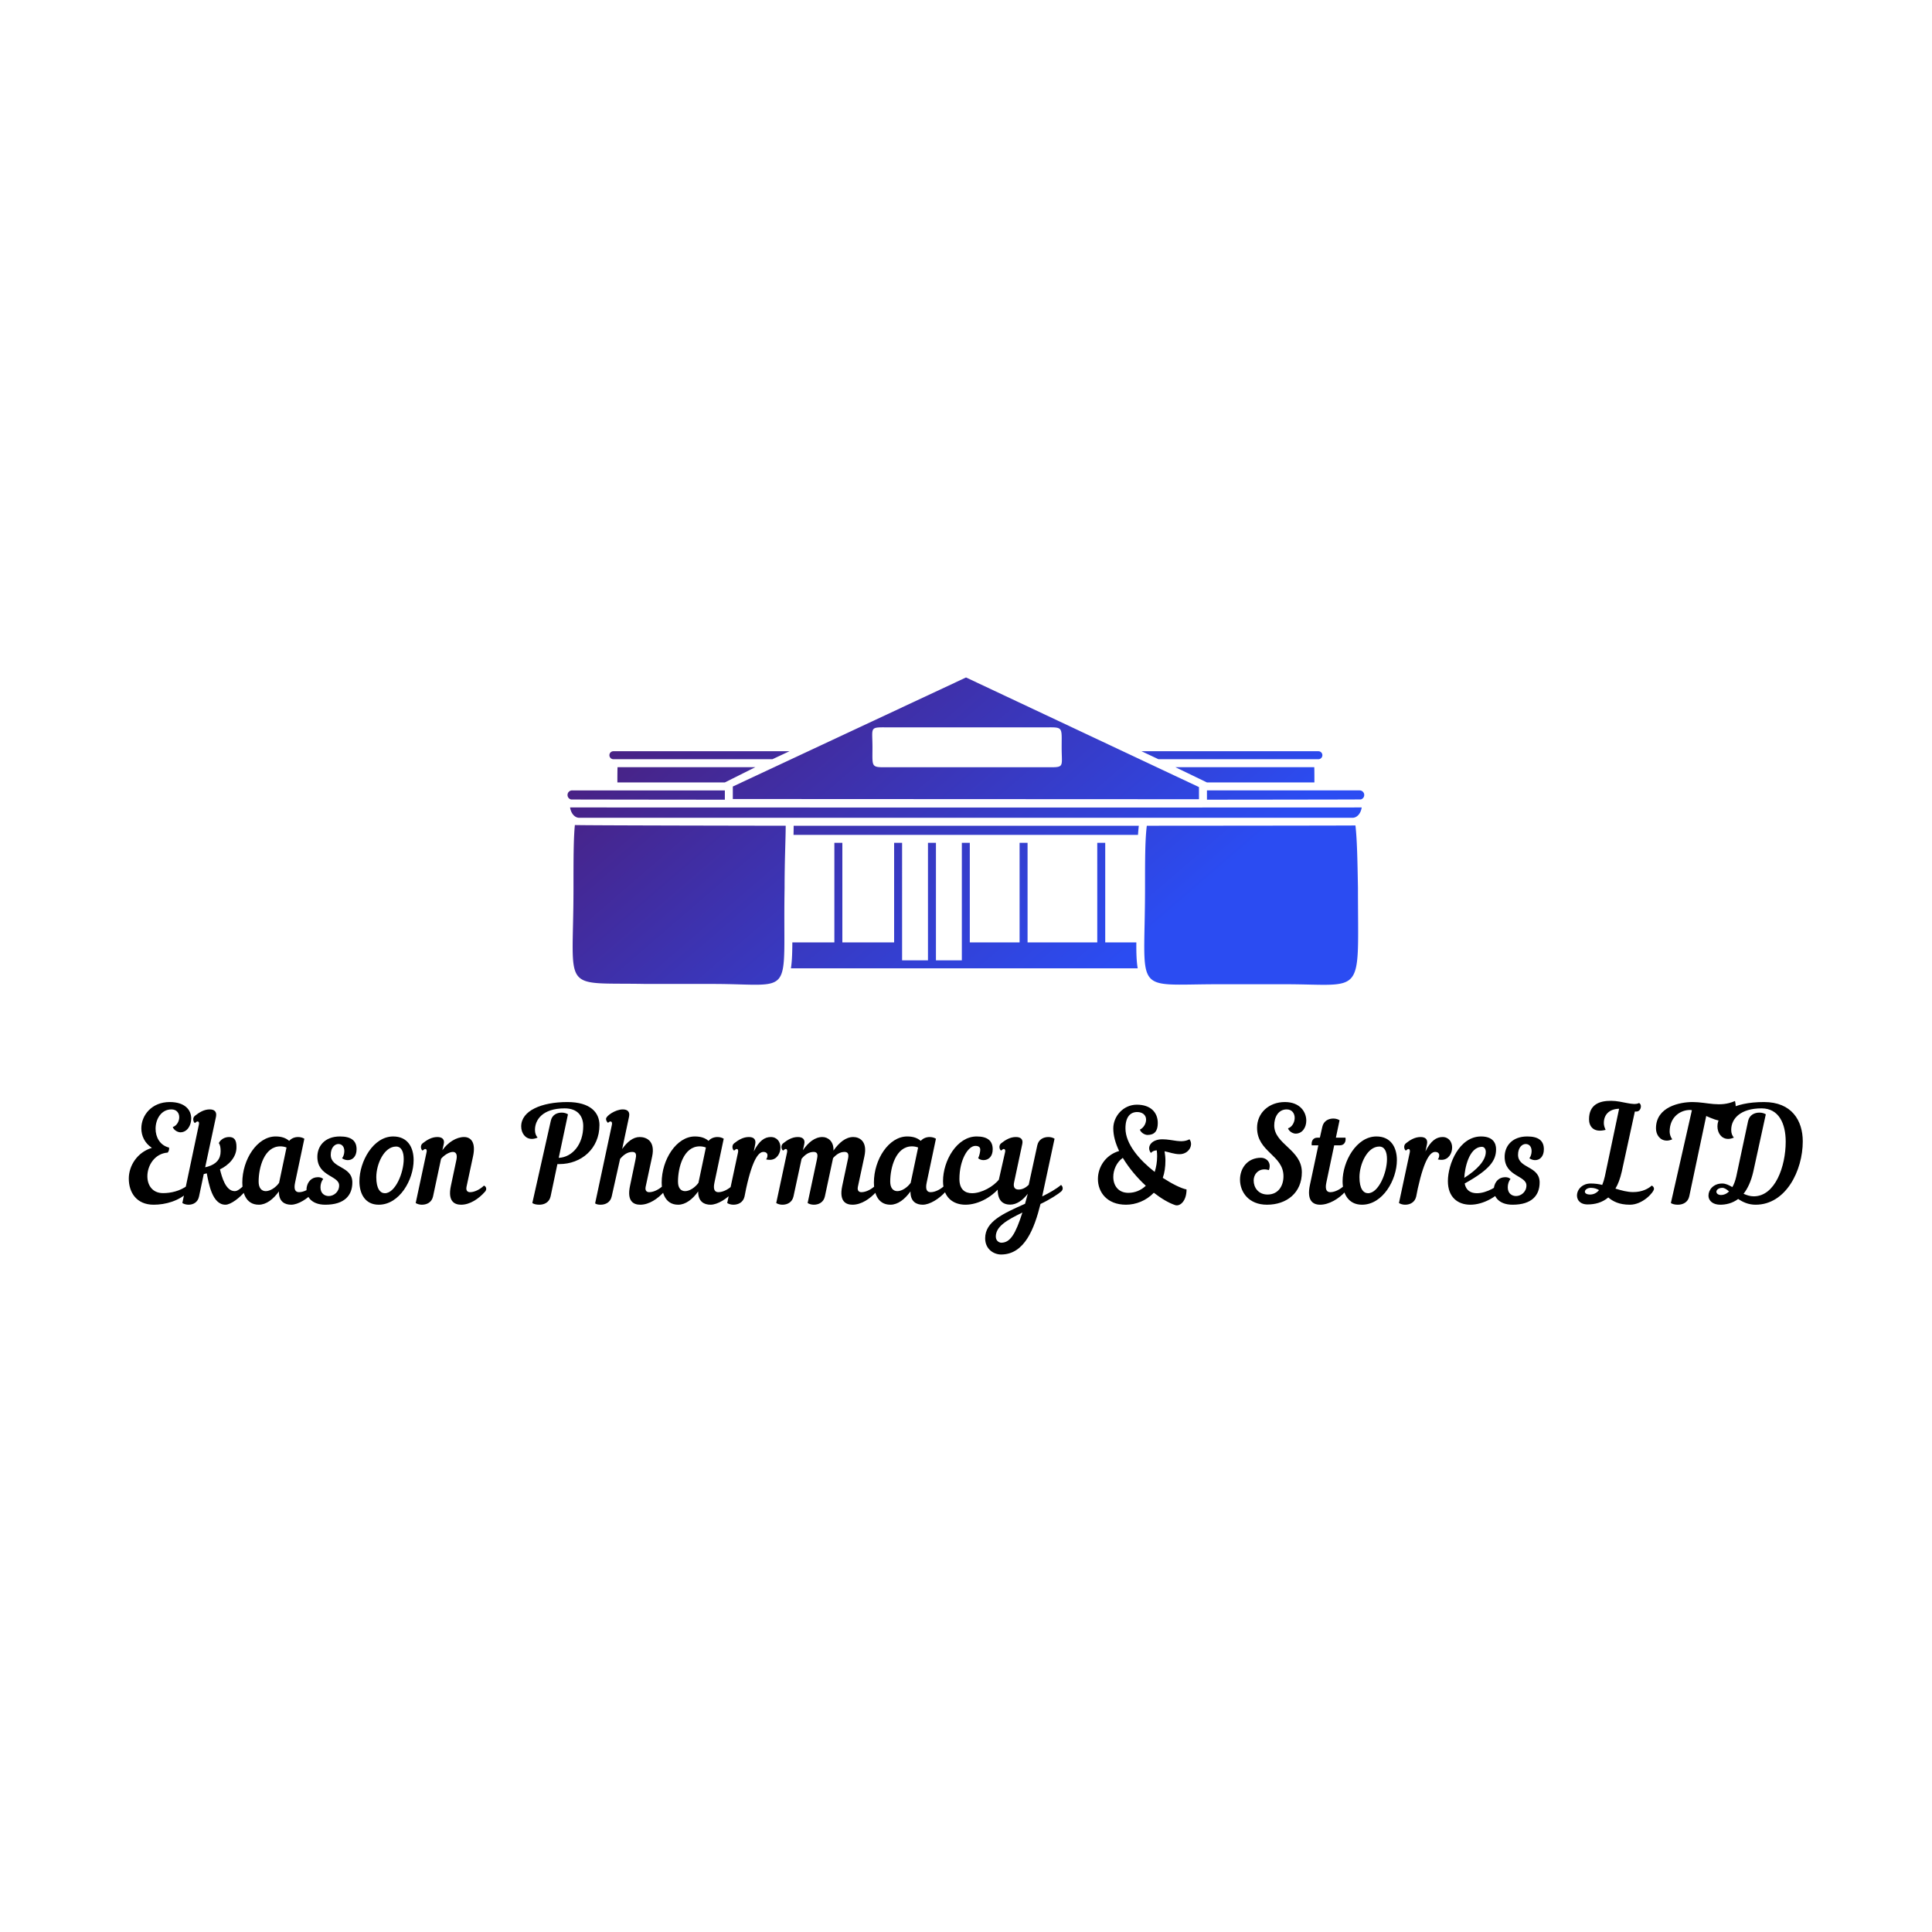 <svg data-v-fde0c5aa="" xmlns="http://www.w3.org/2000/svg" viewBox="0 0 300 300" class="iconAbove"><!----><defs data-v-fde0c5aa=""><!----></defs><rect data-v-fde0c5aa="" fill="transparent" x="0" y="0" width="300px" height="300px" class="logo-background-square"></rect><defs data-v-fde0c5aa=""><!----></defs><g data-v-fde0c5aa="" id="1fddbc6e-3d6d-40c1-a2bd-d13f8f21a47b" fill="#000000" transform="matrix(1.464,0,0,1.464,19.136,171.535)"><path d="M1.92 2.51C1.92 3.30 2.27 4.07 3.04 4.58C1.48 5.05 0.59 6.48 0.59 7.84C0.59 9.30 1.40 10.61 3.23 10.61C4.48 10.61 5.94 10.21 6.92 9.23C7.01 9.13 7.04 9.02 7.04 8.92C7.04 8.78 6.96 8.65 6.80 8.58C6.03 9.16 5.05 9.38 4.23 9.38C3.08 9.38 2.56 8.53 2.56 7.59C2.56 6.45 3.33 5.18 4.72 5.08C4.84 4.93 4.89 4.73 4.86 4.55C3.88 4.31 3.43 3.43 3.43 2.55C3.43 1.53 4.03 0.50 5.11 0.50C5.68 0.50 5.94 0.90 5.94 1.33C5.94 1.76 5.68 2.24 5.25 2.37C5.40 2.76 5.84 2.93 6.06 2.93C6.76 2.93 7.21 2.24 7.21 1.46C7.21 0.56 6.55-0.28 4.93-0.28C3.01-0.28 1.92 1.13 1.92 2.51ZM9.84 1.27C9.94 0.74 9.67 0.50 9.17 0.50C8.58 0.50 8.08 0.80 7.60 1.18C7.32 1.40 7.42 1.83 7.60 1.95C7.73 1.83 7.81 1.78 7.88 1.78C8.01 1.78 8.08 1.90 8.02 2.13L6.27 10.43C6.44 10.54 6.68 10.61 6.93 10.61C7.41 10.61 7.91 10.37 8.04 9.73L8.54 7.36L8.86 7.28C9.07 8.37 9.44 10.61 10.84 10.61C11.42 10.61 12.39 9.84 12.89 9.23C12.98 9.13 13.02 9.02 13.02 8.92C13.02 8.78 12.94 8.65 12.78 8.58C12.42 8.92 12.11 9.17 11.83 9.17C10.86 9.17 10.46 7.67 10.26 6.86C11.14 6.44 12.03 5.60 12.01 4.48C12.01 3.72 11.76 3.43 11.23 3.43C10.74 3.43 10.32 3.70 10.14 4.07C10.28 4.28 10.33 4.55 10.33 4.94C10.33 5.78 9.87 6.30 8.97 6.57L8.69 6.64ZM16.16 3.37C14.21 3.37 12.63 5.81 12.63 8.26C12.63 9.16 12.92 10.61 14.38 10.61C15.18 10.61 15.92 10.02 16.51 9.20C16.49 10.30 17.15 10.61 17.81 10.61C18.56 10.61 19.57 9.97 20.23 9.23C20.31 9.13 20.36 9.02 20.36 8.92C20.36 8.78 20.27 8.65 20.12 8.58C19.77 8.93 19.17 9.28 18.65 9.28C18.28 9.28 18.06 9.03 18.23 8.25L19.21 3.61C19.04 3.50 18.80 3.43 18.55 3.43C18.20 3.43 17.84 3.56 17.60 3.84C17.25 3.53 16.79 3.37 16.16 3.37ZM16.53 8.29C16.16 8.81 15.57 9.17 15.12 9.17C14.69 9.17 14.36 8.86 14.36 8.16C14.36 6.64 14.97 4.42 16.66 4.42C16.87 4.42 17.08 4.45 17.32 4.54ZM21.43 10.61C23.49 10.61 24.30 9.60 24.30 8.25C24.30 6.47 22.01 6.79 22.01 5.31C22.01 4.55 22.44 4.17 22.82 4.17C23.16 4.17 23.45 4.41 23.45 4.93C23.45 5.21 23.35 5.52 23.21 5.68C23.39 5.81 23.59 5.87 23.77 5.88C24.29 5.91 24.75 5.52 24.75 4.73C24.75 3.82 24.18 3.37 22.99 3.37C21.36 3.37 20.59 4.41 20.59 5.53C20.59 7.63 22.90 7.50 22.90 8.57C22.90 9.25 22.33 9.69 21.80 9.69C21.35 9.69 20.92 9.41 20.92 8.76C20.92 8.43 21.03 8.09 21.21 7.88C21.06 7.74 20.87 7.69 20.65 7.69C19.96 7.69 19.56 8.19 19.46 8.76C19.31 9.70 19.94 10.61 21.43 10.61ZM28.63 3.37C26.52 3.37 25.05 6.02 25.05 8.13C25.05 9.45 25.66 10.61 27.10 10.61C29.30 10.61 30.80 7.97 30.80 5.88C30.80 4.51 30.16 3.37 28.63 3.37ZM28.94 4.44C29.51 4.44 29.75 5.01 29.75 5.77C29.75 7.24 28.85 9.39 27.75 9.39C27.26 9.39 26.84 8.92 26.84 7.69C26.84 6.31 27.66 4.44 28.94 4.44ZM31.75 4.87C31.88 4.76 31.96 4.70 32.03 4.70C32.16 4.70 32.23 4.83 32.17 5.05L31.02 10.43C31.19 10.54 31.43 10.61 31.68 10.61C32.19 10.61 32.72 10.37 32.86 9.73L33.71 5.74C34.02 5.36 34.58 5.01 34.96 5.01C35.27 5.01 35.46 5.25 35.34 5.84L34.75 8.62C34.40 10.26 35.14 10.61 35.84 10.61C36.78 10.61 37.72 9.97 38.37 9.23C38.46 9.13 38.50 9.02 38.50 8.92C38.50 8.78 38.42 8.65 38.26 8.58C37.91 8.93 37.31 9.28 36.79 9.28C36.51 9.28 36.33 9.11 36.41 8.71L37.10 5.49C37.42 4.02 36.89 3.43 36.15 3.43C35.34 3.43 34.44 3.99 33.85 4.83L33.99 4.20C34.12 3.67 33.82 3.43 33.32 3.43C32.73 3.43 32.23 3.72 31.75 4.10C31.47 4.33 31.57 4.76 31.75 4.87ZM43.39 10.43C43.54 10.54 43.81 10.61 44.13 10.61C44.65 10.61 45.19 10.37 45.33 9.72L46.05 6.30L46.26 6.30C48.57 6.30 50.51 4.68 50.51 2.16C50.51 0.84 49.56-0.28 47.10-0.28C44.37-0.28 42.21 0.64 42.21 2.30C42.21 3.00 42.63 3.63 43.34 3.63C43.54 3.63 43.74 3.58 43.95 3.49C43.78 3.29 43.67 3.04 43.67 2.67C43.67 1.62 44.46 0.39 46.82 0.39C48.23 0.39 48.79 1.25 48.79 2.27C48.79 4.21 47.64 5.57 46.19 5.64L47.17 1.02C47.00 0.91 46.76 0.84 46.51 0.84C46.02 0.84 45.49 1.06 45.35 1.71ZM54.84 10.61C55.78 10.61 56.71 9.97 57.37 9.23C57.46 9.13 57.50 9.02 57.50 8.92C57.50 8.78 57.41 8.65 57.26 8.58C56.91 8.93 56.31 9.28 55.79 9.28C55.51 9.28 55.33 9.11 55.41 8.71L56.10 5.49C56.45 3.84 55.48 3.43 54.78 3.43C54.07 3.43 53.45 3.95 52.92 4.70L53.65 1.27C53.76 0.74 53.48 0.50 52.98 0.50C52.22 0.50 51.21 1.18 51.21 1.50C51.21 1.61 51.23 1.75 51.42 1.93C51.65 1.67 51.91 1.75 51.83 2.13L50.05 10.47C50.22 10.58 50.39 10.61 50.64 10.61C51.14 10.61 51.67 10.37 51.81 9.73L52.70 5.75C53.07 5.31 53.49 5.01 54.00 5.01C54.46 5.01 54.43 5.39 54.33 5.84L53.75 8.62C53.40 10.26 54.14 10.61 54.84 10.61ZM60.63 3.37C58.69 3.37 57.11 5.81 57.11 8.26C57.11 9.16 57.40 10.61 58.86 10.61C59.65 10.61 60.40 10.02 60.98 9.20C60.97 10.30 61.63 10.61 62.29 10.61C63.04 10.61 64.05 9.97 64.71 9.23C64.79 9.13 64.83 9.02 64.83 8.92C64.83 8.78 64.75 8.65 64.60 8.58C64.25 8.93 63.64 9.28 63.13 9.28C62.76 9.28 62.54 9.03 62.71 8.25L63.69 3.61C63.52 3.50 63.28 3.43 63.03 3.43C62.68 3.43 62.31 3.56 62.08 3.84C61.73 3.53 61.26 3.37 60.63 3.37ZM61.01 8.29C60.63 8.81 60.05 9.17 59.60 9.17C59.16 9.17 58.84 8.86 58.84 8.16C58.84 6.64 59.44 4.42 61.14 4.42C61.35 4.42 61.56 4.45 61.80 4.54ZM67.03 4.20C67.14 3.67 66.86 3.43 66.36 3.43C65.77 3.43 65.27 3.72 64.79 4.10C64.51 4.33 64.61 4.76 64.79 4.87C64.92 4.76 65.00 4.70 65.07 4.70C65.20 4.70 65.25 4.83 65.21 5.05L64.06 10.43C64.23 10.54 64.47 10.61 64.72 10.61C65.23 10.61 65.76 10.37 65.90 9.73L66.07 8.88C66.78 5.64 67.44 5.01 67.90 5.01C68.19 5.01 68.33 5.17 68.33 5.36C68.33 5.53 68.28 5.71 68.18 5.80C68.31 5.84 68.46 5.85 68.59 5.85C69.31 5.85 69.71 5.17 69.71 4.54C69.71 3.96 69.36 3.43 68.68 3.43C68.04 3.43 67.44 3.82 66.88 4.96ZM72.23 4.20C72.35 3.67 72.06 3.43 71.55 3.43C70.97 3.43 70.46 3.72 69.99 4.10C69.71 4.33 69.80 4.76 69.99 4.87C70.11 4.76 70.20 4.70 70.27 4.70C70.39 4.70 70.46 4.83 70.41 5.05L69.26 10.43C69.43 10.54 69.66 10.61 69.92 10.61C70.42 10.61 70.95 10.37 71.09 9.73L71.95 5.74C72.32 5.29 72.73 5.01 73.23 5.01C73.70 5.01 73.67 5.39 73.57 5.84L72.59 10.43C72.76 10.54 73.00 10.61 73.25 10.61C73.75 10.61 74.28 10.37 74.42 9.73L75.29 5.66C75.66 5.26 76.03 5.01 76.51 5.01C76.97 5.01 76.96 5.39 76.85 5.84L76.26 8.62C75.91 10.26 76.65 10.61 77.35 10.61C78.29 10.61 79.23 9.97 79.88 9.23C79.97 9.13 80.01 9.02 80.01 8.92C80.01 8.78 79.93 8.65 79.77 8.58C79.42 8.93 78.82 9.28 78.30 9.28C78.02 9.28 77.84 9.11 77.92 8.71L78.61 5.49C78.97 3.85 78.06 3.43 77.43 3.43C76.62 3.43 75.92 4.03 75.33 4.87C75.38 3.88 74.73 3.43 74.16 3.43C73.36 3.43 72.66 4.00 72.09 4.83ZM83.15 3.37C81.20 3.37 79.62 5.81 79.62 8.26C79.62 9.16 79.91 10.61 81.37 10.61C82.17 10.61 82.91 10.02 83.50 9.20C83.48 10.30 84.14 10.61 84.80 10.61C85.55 10.61 86.56 9.97 87.22 9.23C87.30 9.13 87.35 9.02 87.35 8.92C87.35 8.78 87.26 8.65 87.11 8.58C86.76 8.93 86.16 9.28 85.64 9.28C85.27 9.28 85.05 9.03 85.22 8.25L86.20 3.61C86.03 3.50 85.79 3.43 85.54 3.43C85.19 3.43 84.83 3.56 84.59 3.84C84.24 3.53 83.78 3.37 83.15 3.37ZM83.52 8.29C83.15 8.81 82.56 9.17 82.11 9.17C81.68 9.17 81.35 8.86 81.35 8.16C81.35 6.64 81.96 4.42 83.65 4.42C83.86 4.42 84.07 4.45 84.31 4.54ZM93.28 8.36C93.44 8.11 93.30 7.81 92.93 7.88C92.33 8.68 91.04 9.39 90.03 9.39C89.28 9.39 88.69 8.99 88.69 7.88C88.69 5.87 89.60 4.37 90.38 4.37C90.73 4.37 90.90 4.51 90.90 4.77C90.90 4.97 90.83 5.35 90.68 5.68C90.83 5.82 91.06 5.88 91.24 5.88C91.76 5.88 92.22 5.52 92.22 4.73C92.22 3.82 91.66 3.37 90.52 3.37C88.42 3.37 86.95 5.95 86.95 8.11C86.95 9.83 88.02 10.61 89.33 10.61C90.69 10.61 92.32 9.77 93.28 8.36ZM92.88 7.92C92.60 9.23 92.68 10.60 94.07 10.60C94.77 10.60 95.40 10.14 95.94 9.45C95.83 9.83 95.75 10.18 95.65 10.51C93.32 11.55 91.42 12.39 91.42 14.17C91.42 15.33 92.33 15.89 93.11 15.89C95.61 15.89 96.64 13.13 97.29 10.53C98.28 10.07 99.23 9.44 99.48 9.21C99.72 9.00 99.68 8.69 99.47 8.51C98.98 8.93 98.24 9.35 97.47 9.73C97.51 9.55 97.55 9.35 97.59 9.16L98.78 3.61C98.62 3.50 98.38 3.43 98.13 3.43C97.62 3.43 97.09 3.67 96.95 4.31L96.04 8.50C95.72 8.81 95.37 9.00 94.96 9.00C94.50 9.00 94.39 8.67 94.49 8.23L95.35 4.20C95.48 3.67 95.19 3.43 94.68 3.43C94.09 3.43 93.59 3.72 93.11 4.10C92.83 4.33 92.93 4.76 93.11 4.87C93.24 4.76 93.32 4.70 93.39 4.70C93.52 4.70 93.59 4.83 93.53 5.05ZM93.13 14.64C92.95 14.64 92.55 14.48 92.55 13.99C92.55 12.92 93.70 12.25 95.37 11.44C94.65 13.69 94.09 14.64 93.13 14.64ZM106.30 2.51C106.30 1.30 106.81 0.78 107.55 0.78C108.08 0.78 108.49 1.08 108.49 1.58C108.49 1.95 108.28 2.42 107.83 2.65C107.98 3.04 108.42 3.21 108.64 3.21C109.38 3.21 109.73 2.79 109.73 1.95C109.73 0.81 108.96 0 107.51 0C106.05 0 105.01 1.25 105.01 2.51C105.01 3.29 105.24 4.10 105.63 4.91C104.15 5.35 103.38 6.65 103.38 7.88C103.38 9.28 104.34 10.61 106.36 10.61C107.39 10.61 108.50 10.19 109.31 9.34C110.12 9.97 110.91 10.43 111.57 10.65C112.08 10.82 112.78 10.23 112.78 8.99C112.21 8.88 111.26 8.41 110.26 7.76C110.45 7.22 110.54 6.61 110.54 5.92C110.54 5.60 110.50 5.26 110.45 4.94C110.98 5.05 111.48 5.25 112.04 5.25C113.02 5.25 113.55 4.27 113.09 3.67C112.21 4.13 111.33 3.67 110.21 3.67C109.05 3.67 108.50 4.48 109.00 5.12C109.13 4.97 109.31 4.86 109.62 4.84C109.65 5.05 109.66 5.26 109.66 5.47C109.66 6.08 109.56 6.64 109.40 7.13C107.79 5.87 106.30 4.17 106.30 2.51ZM106.61 9.35C105.52 9.35 105.01 8.55 105.01 7.66C105.01 6.92 105.36 6.10 106.02 5.64C106.67 6.72 107.53 7.74 108.46 8.60C107.94 9.09 107.30 9.35 106.61 9.35ZM123.21-0.28C121.51-0.28 120.26 0.88 120.26 2.45C120.26 5.03 123.06 5.33 123.06 7.59C123.06 8.62 122.51 9.53 121.37 9.53C120.40 9.53 119.90 8.79 119.90 8.05C119.90 7.25 120.58 6.64 121.51 6.94C121.58 6.78 121.60 6.64 121.60 6.50C121.60 5.96 121.14 5.63 120.68 5.63C119.22 5.63 118.45 6.76 118.45 7.95C118.45 9.25 119.36 10.61 121.31 10.61C123.41 10.61 125.01 9.34 125.01 7.17C125.01 4.76 122.08 4.20 122.08 2.20C122.08 1.30 122.53 0.50 123.40 0.50C123.98 0.50 124.25 0.94 124.25 1.40C124.25 1.86 123.98 2.37 123.54 2.51C123.69 2.90 124.12 3.07 124.35 3.07C125.06 3.07 125.48 2.42 125.48 1.69C125.48 0.77 124.81-0.28 123.21-0.28ZM129.05 4.31C129.49 4.31 129.71 3.95 129.64 3.50L128.62 3.50L129.01 1.65C128.84 1.54 128.60 1.47 128.35 1.47C127.85 1.47 127.32 1.71 127.18 2.35L126.92 3.50L126.64 3.50C126.21 3.50 125.99 3.86 126.06 4.31L126.76 4.31L125.86 8.54C125.54 10.08 126.10 10.61 126.95 10.61C127.89 10.61 128.95 9.97 129.61 9.23C129.70 9.13 129.74 9.02 129.74 8.92C129.74 8.78 129.65 8.65 129.50 8.58C129.15 8.93 128.55 9.28 128.03 9.28C127.67 9.28 127.44 9.03 127.61 8.25L128.44 4.31ZM132.92 3.37C130.80 3.37 129.33 6.02 129.33 8.13C129.33 9.45 129.95 10.61 131.39 10.61C133.59 10.61 135.09 7.97 135.09 5.88C135.09 4.51 134.44 3.37 132.92 3.37ZM133.22 4.44C133.80 4.44 134.04 5.01 134.04 5.77C134.04 7.24 133.14 9.39 132.03 9.39C131.54 9.39 131.12 8.92 131.12 7.69C131.12 6.31 131.95 4.44 133.22 4.44ZM138.28 4.20C138.39 3.67 138.11 3.43 137.61 3.43C137.02 3.43 136.51 3.72 136.04 4.10C135.76 4.33 135.86 4.76 136.04 4.87C136.16 4.76 136.25 4.70 136.32 4.70C136.44 4.70 136.50 4.83 136.46 5.05L135.31 10.43C135.48 10.54 135.72 10.61 135.97 10.61C136.47 10.61 137.00 10.37 137.14 9.73L137.31 8.88C138.03 5.64 138.68 5.01 139.15 5.01C139.44 5.01 139.58 5.17 139.58 5.36C139.58 5.53 139.52 5.71 139.43 5.80C139.55 5.84 139.71 5.85 139.83 5.85C140.56 5.85 140.95 5.17 140.95 4.54C140.95 3.96 140.60 3.43 139.93 3.43C139.29 3.43 138.68 3.82 138.12 4.96ZM145.61 4.72C145.61 4.09 145.29 3.37 144.02 3.37C141.71 3.37 140.50 6.29 140.50 8.11C140.50 9.83 141.57 10.61 142.88 10.61C144.24 10.61 145.87 9.77 146.83 8.36C146.99 8.11 146.85 7.81 146.48 7.88C145.88 8.68 144.59 9.39 143.58 9.39C142.94 9.39 142.42 9.11 142.28 8.36C144.98 6.86 145.61 5.91 145.61 4.72ZM144.12 4.47C144.35 4.47 144.52 4.69 144.52 5.01C144.52 5.92 143.60 6.90 142.24 7.76C142.28 6.78 142.73 4.47 144.12 4.47ZM147.36 10.61C149.42 10.61 150.23 9.60 150.23 8.25C150.23 6.47 147.94 6.79 147.94 5.31C147.94 4.55 148.37 4.17 148.75 4.17C149.09 4.17 149.38 4.41 149.38 4.93C149.38 5.21 149.28 5.52 149.14 5.68C149.32 5.81 149.52 5.87 149.70 5.88C150.22 5.91 150.68 5.52 150.68 4.73C150.68 3.82 150.11 3.37 148.92 3.37C147.29 3.37 146.52 4.41 146.52 5.53C146.52 7.63 148.83 7.50 148.83 8.57C148.83 9.25 148.26 9.69 147.73 9.69C147.28 9.69 146.85 9.41 146.85 8.76C146.85 8.43 146.96 8.09 147.14 7.88C146.99 7.74 146.80 7.69 146.58 7.69C145.89 7.69 145.49 8.19 145.39 8.76C145.24 9.70 145.87 10.61 147.36 10.61ZM160.48 0.73C160.80 0.73 160.97 0.45 160.97 0.18C160.97 0.04 160.92-0.10 160.78-0.18C160.17 0.15 158.98-0.41 157.82-0.41C156.56-0.42 155.47-0.01 155.47 1.55C155.47 2.28 155.93 3.01 157.23 2.67C157.11 2.42 157.04 2.18 157.04 1.95C157.04 1.08 157.58 0.46 158.66 0.43L157.15 7.60C157.07 7.95 156.98 8.25 156.87 8.51C156.48 8.41 156.07 8.36 155.65 8.36C153.94 8.36 153.61 10.58 155.32 10.58C156.09 10.58 156.86 10.39 157.51 9.84C158.00 10.25 158.65 10.61 159.81 10.61C161.17 10.61 162.36 9.28 162.36 8.92C162.36 8.78 162.27 8.65 162.12 8.58C161.80 8.88 161.14 9.27 160.15 9.27C159.53 9.27 158.91 9.10 158.27 8.90C158.55 8.44 158.77 7.85 158.94 7.11L160.33 0.73ZM155.58 9.53C154.73 9.53 154.95 8.82 155.67 8.82C156.02 8.82 156.30 8.92 156.53 9.06C156.28 9.37 155.95 9.53 155.58 9.53ZM164.02 2.86C164.02 1.27 165.19 0.56 166.18 0.56C166.24 0.56 166.31 0.57 166.38 0.59L164.15 10.43C164.30 10.54 164.57 10.61 164.89 10.61C165.41 10.61 165.96 10.37 166.10 9.72L167.90 1.20C168.50 1.47 169.12 1.72 169.58 1.72C170.59 1.72 171.26 0.87 170.95-0.39C169.34 0.32 168.00-0.28 166.45-0.28C165.12-0.28 162.57 0.21 162.57 2.51C162.57 3.18 162.99 3.81 163.72 3.81C163.90 3.81 164.09 3.77 164.30 3.67C164.11 3.44 164.02 3.09 164.02 2.86ZM169.60 8.36C168.66 8.36 168.14 9.03 168.14 9.63C168.14 10.25 168.67 10.61 169.39 10.61C169.97 10.61 170.66 10.47 171.29 10.00C171.78 10.33 172.37 10.61 173.14 10.61C176.34 10.61 178.14 7 178.14 3.89C178.14 1.67 176.96-0.28 174.03-0.28C170.72-0.28 169.09 0.90 169.09 2.30C169.09 3.00 169.51 3.63 170.23 3.63C170.42 3.63 170.62 3.58 170.83 3.49C170.66 3.29 170.55 3.04 170.55 2.67C170.55 1.48 171.53 0.39 173.77 0.39C175.62 0.39 176.33 2.03 176.33 3.92C176.33 6.55 175.21 9.72 172.94 9.72C172.55 9.72 172.20 9.60 171.86 9.45C172.28 8.92 172.65 8.16 172.89 7.11L174.22 1.02C174.05 0.91 173.80 0.84 173.54 0.84C173.03 0.84 172.48 1.08 172.34 1.74L171.09 7.60C170.98 8.08 170.84 8.46 170.67 8.74C170.31 8.53 169.96 8.36 169.60 8.36ZM169.48 9.58C169.19 9.58 168.98 9.44 168.98 9.23C168.98 9.03 169.22 8.82 169.61 8.82C169.83 8.82 170.06 8.97 170.32 9.20C170.04 9.48 169.74 9.58 169.48 9.58Z"></path></g><defs data-v-fde0c5aa=""><linearGradient data-v-fde0c5aa="" gradientTransform="rotate(25)" id="df5a2a4a-a419-4aec-8fc1-513b3a5e3888" x1="0%" y1="0%" x2="100%" y2="0%"><stop data-v-fde0c5aa="" offset="0%" stop-color="#4E1A70" stop-opacity="1"></stop><stop data-v-fde0c5aa="" offset="100%" stop-color="#2B4CF2" stop-opacity="1"></stop></linearGradient></defs><g data-v-fde0c5aa="" id="7b830d7e-fc6f-4fb0-a79b-4f2db6156c3c" stroke="none" fill="url(#df5a2a4a-a419-4aec-8fc1-513b3a5e3888)" transform="matrix(1.237,0,0,1.237,88.134,105.196)"><path d="M79.258 13.76L50.017 0 20.742 13.69v1.569l58.518.027-.002-1.526zm-19.737-2.494h-18.75c-2.75 0-2.5.25-2.5-2.5s-.499-2.5 2.5-2.5h18.75c2.75 0 2.5-.25 2.5 2.5s.501 2.5-2.5 2.5zM5.75 9.26a.5.5 0 000 1h19.968l2.138-1H5.75zM94.251 9.26H72.042l2.127 1h20.082c.275 0 .498-.223.498-.5s-.223-.5-.498-.5zM.585 14.176a.577.577 0 00-.141 1.14c.046.011 19.298.028 19.298.028v-1.167H.585zM99.416 14.176H80.258l.001 1.167s19.272-.017 19.327-.034a.578.578 0 00-.17-1.133zM.314 16.312c.103.741.576 1.302 1.143 1.302h97.086c.566 0 1.039-.559 1.143-1.299-.078.016-99.299.013-99.372-.003zM98.899 18.576c-.116.023-26.189.038-26.189.038-.221 1.772-.223 4.261-.223 7.771 0 13.625-1.7 12.125 9.164 12.125h8.399c10.136 0 9.164 1.75 9.164-12.125-.063-3.55-.111-6.044-.315-7.809zM.915 18.522c-.174 1.783-.174 4.322-.174 7.951 0 13.286-1.751 11.787 9.085 12h8.328c10.586 0 8.837 2 9.086-12 0-3.563.134-6.078.14-7.86 0 .001-26.29-.037-26.465-.091zM71.706 18.614H28.38v.004c-.001.351-.008.732-.017 1.142h43.24c.028-.407.061-.791.103-1.146zM19.742 13.177l3.837-1.917H6.269a61.407 61.407 0 00-.016 1.917h13.489zM80.256 13.177H93.747c.002-.204.003-1.581-.016-1.917H76.292l3.964 1.917zM67.49 33.26v-12.5h-1v12.5h-8.749v-12.5H56.74v12.5h-6.25v-12.5h-.999v14.75H46.24V20.76h-1v14.75h-3.249V20.76H40.99v12.5h-6.499v-12.5h-1.002v12.5h-5.276c-.006 1.368-.046 2.421-.178 3.25h43.532c-.146-.825-.183-1.881-.171-3.25H67.49z"></path></g><!----></svg>